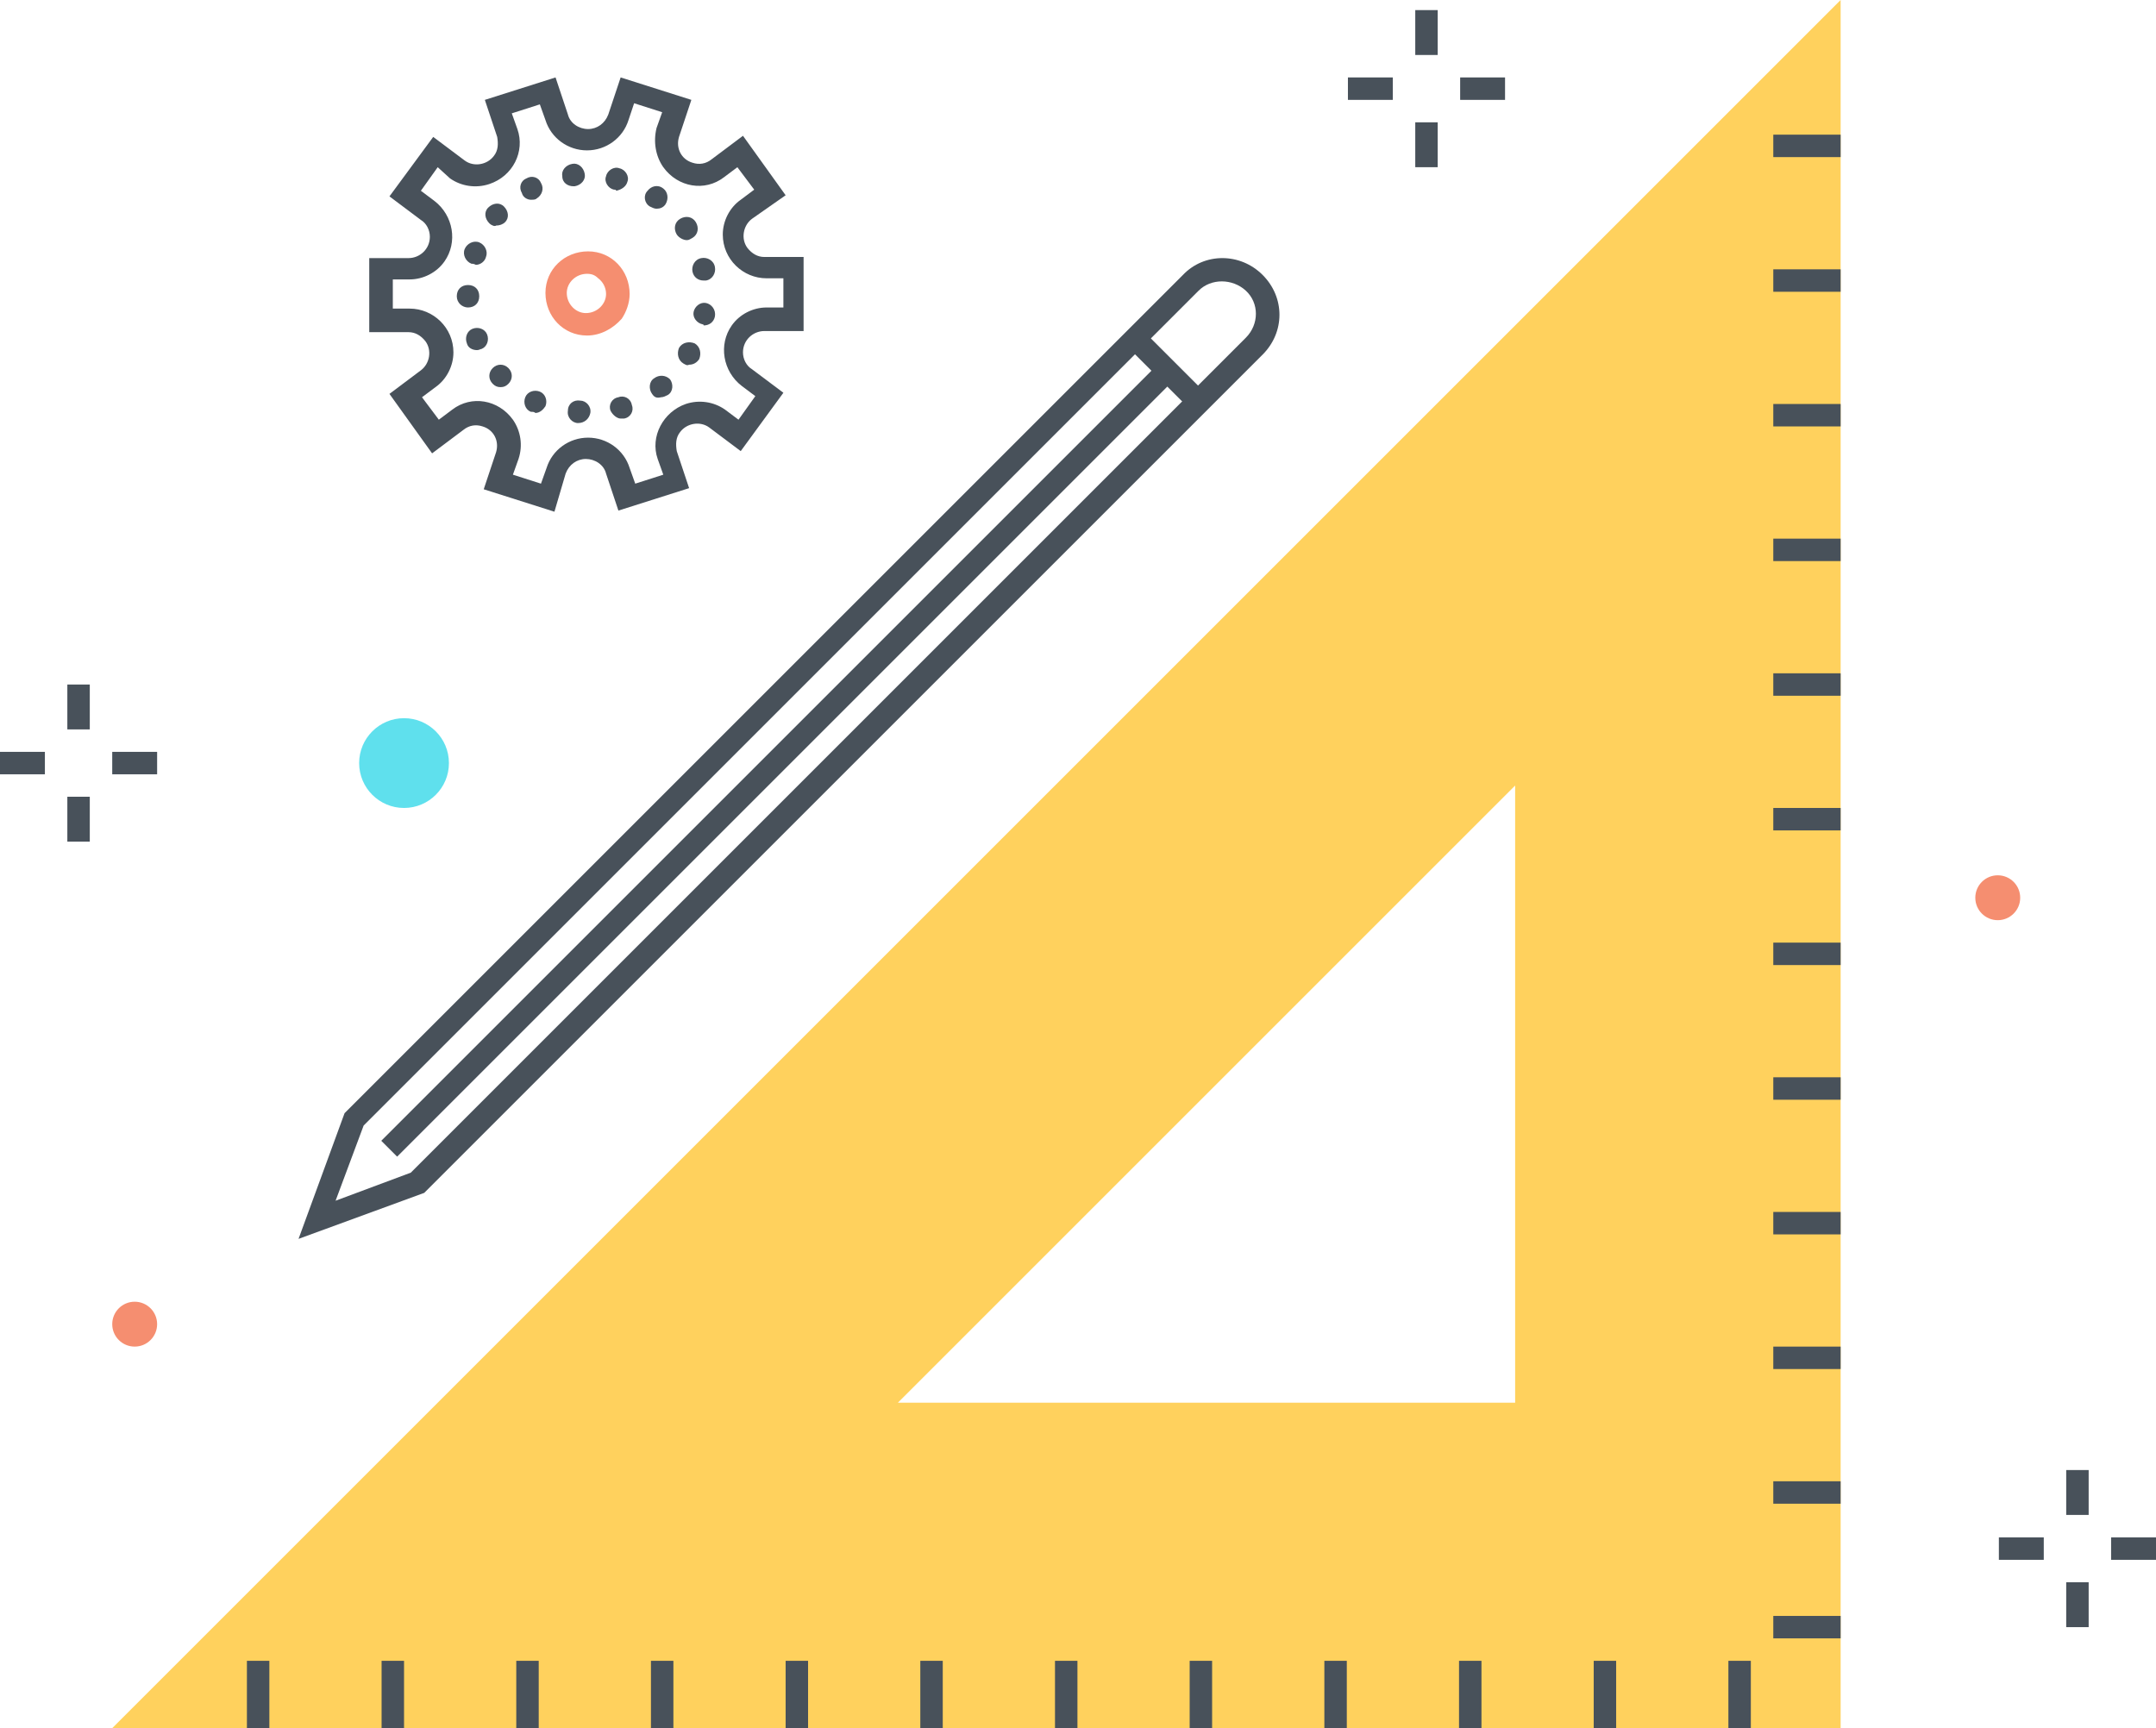 <svg enable-background="new 0 0 192.1 154" viewBox="0 0 192.1 154" xmlns="http://www.w3.org/2000/svg"><path d="m10 154h154v-154zm125-29h-55l55-55z" fill="#ffd15d"/><g fill="#48515a"><path d="m154 148h2v6h-2z"/><path d="m142 148h2v6h-2z"/><path d="m130 148h2v6h-2z"/><path d="m118 148h2v6h-2z"/><path d="m106 148h2v6h-2z"/><path d="m94 148h2v6h-2z"/><path d="m82 148h2v6h-2z"/><path d="m70 148h2v6h-2z"/><path d="m58 148h2v6h-2z"/><path d="m46 148h2v6h-2z"/><path d="m34 148h2v6h-2z"/><path d="m22 148h2v6h-2z"/><path d="m158 144h6v2h-6z"/><path d="m158 132h6v2h-6z"/><path d="m158 120h6v2h-6z"/><path d="m158 108h6v2h-6z"/><path d="m158 96h6v2h-6z"/><path d="m158 84h6v2h-6z"/><path d="m158 72h6v2h-6z"/><path d="m158 60h6v2h-6z"/><path d="m158 48h6v2h-6z"/><path d="m158 36h6v2h-6z"/><path d="m158 24h6v2h-6z"/><path d="m158 12h6v2h-6z"/><path d="m26.6 110.4 4.1-11.2 74.7-74.7c1.9-2 5.1-2 7.1 0s2 5.1 0 7.1l-74.7 74.7zm5.8-10.1-2.5 6.7 6.7-2.5 74.4-74.4c1.2-1.2 1.2-3.1 0-4.2s-3.1-1.1-4.2 0z"/><path d="m103 29h2v8h-2z" transform="matrix(.707 -.707 .707 .707 7.126 83.211)"/><path d="m20.3 66.7h98v2h-98z" transform="matrix(.707 -.707 .707 .707 -27.538 68.853)"/><path d="m6 61h2v4h-2z"/><path d="m6 71h2v4h-2z"/><path d="m10 67h4v2h-4z"/><path d="m0 67h4v2h-4z"/><path d="m184.1 131h2v4h-2z"/><path d="m184.1 141h2v4h-2z"/><path d="m188.1 137h4v2h-4z"/><path d="m178.1 137h4v2h-4z"/><path d="m126.1.9h2v4h-2z"/><path d="m126.1 10.9h2v4h-2z"/><path d="m130.1 6.9h4v2h-4z"/><path d="m120.1 6.9h4v2h-4z"/></g><circle cx="36" cy="68" fill="#5fe0ed" r="4"/><circle cx="12" cy="118" fill="#f58e70" r="2"/><circle cx="178" cy="80" fill="#f58e70" r="2"/><path d="m49.4 45.6-6.3-2 1.1-3.3c.3-1-.2-2-1.2-2.3-.6-.2-1.2-.1-1.7.3l-2.8 2.1-3.8-5.3 2.8-2.1c.8-.6 1-1.8.4-2.6-.4-.5-.9-.8-1.5-.8h-3.5v-6.6h3.5c1 0 1.9-.8 1.9-1.9 0-.6-.3-1.2-.8-1.5l-2.8-2.1 3.9-5.3 2.8 2.1c.8.6 2 .4 2.6-.4.4-.5.4-1.1.3-1.7l-1.1-3.3 6.3-2 1.1 3.3c.2.8 1 1.3 1.8 1.3.8 0 1.5-.5 1.8-1.3l1.1-3.3 6.3 2-1.1 3.3c-.3 1 .2 2 1.2 2.3.6.2 1.2.1 1.7-.3l2.8-2.1 3.8 5.3-3 2.1c-.8.6-1 1.8-.4 2.6.4.5.9.8 1.5.8h3.5v6.6h-3.5c-1 0-1.9.8-1.9 1.9 0 .6.3 1.2.8 1.5l2.8 2.1-3.8 5.2-2.8-2.1c-.8-.6-2-.4-2.6.4-.4.5-.4 1.1-.3 1.7l1.1 3.3-6.3 2-1.1-3.3c-.2-.8-1-1.3-1.8-1.3-.8 0-1.5.5-1.8 1.3zm-3.7-3.3 2.5.8.5-1.4c.5-1.6 2-2.7 3.7-2.7 1.7 0 3.2 1.1 3.7 2.7l.5 1.4 2.5-.8-.5-1.4c-.7-2 .5-4.2 2.5-4.9 1.2-.4 2.5-.2 3.5.5l1.2.9 1.5-2.1-1.2-.9c-1.7-1.3-2.1-3.7-.9-5.4.7-1 1.9-1.6 3.1-1.6h1.5v-2.6h-1.5c-2.1 0-3.9-1.7-3.9-3.9 0-1.2.6-2.4 1.6-3.1l1.2-.9-1.5-2-1.2.9c-1.7 1.3-4.1.9-5.4-.9-.7-1-.9-2.3-.6-3.5l.5-1.4-2.5-.8-.5 1.5c-.5 1.6-2 2.7-3.7 2.7-1.7 0-3.2-1.1-3.7-2.7l-.5-1.4-2.5.8.5 1.4c.7 2-.4 4.2-2.5 4.9-1.2.4-2.5.2-3.5-.5l-1.1-1-1.5 2.1 1.2.9c1.7 1.3 2.1 3.7.9 5.4-.7 1-1.9 1.6-3.1 1.6h-1.5v2.6h1.5c2.1 0 3.9 1.7 3.9 3.9 0 1.2-.6 2.4-1.6 3.1l-1.2.9 1.5 2 1.2-.9c1.7-1.3 4.1-.9 5.4.9.7 1 .9 2.3.5 3.5z" fill="#48515a"/><path d="m52.3 29.9c-2.1 0-3.7-1.7-3.7-3.8s1.7-3.7 3.8-3.7 3.7 1.7 3.7 3.8c0 .8-.3 1.6-.7 2.2-.8.9-1.9 1.5-3.1 1.5zm0-5.5c-1 0-1.8.8-1.8 1.7 0 1 .8 1.8 1.7 1.8 1 0 1.8-.8 1.8-1.7 0-.6-.3-1.1-.7-1.4-.3-.3-.6-.4-1-.4z" fill="#f58e70"/><path d="m51.5 37.7c-.5 0-1-.5-.9-1.1 0-.6.5-1 1.1-.9.5 0 1 .5.9 1.1-.1.5-.5.9-1.1.9zm2.9-1.1c-.2-.5.1-1.1.7-1.2.5-.2 1.1.1 1.2.7.2.5-.1 1.1-.7 1.2-.1 0-.2 0-.3 0-.3 0-.7-.3-.9-.7zm-7.1.1c-.5-.2-.7-.8-.5-1.3.2-.5.8-.7 1.3-.5.5.2.7.8.5 1.3-.2.3-.5.6-.9.6-.1-.1-.2-.1-.4-.1zm10.8-1.6c-.3-.4-.3-1.1.2-1.4.4-.3 1-.3 1.4.1.3.4.3 1.1-.2 1.4-.2.1-.4.2-.6.2-.4.1-.6 0-.8-.3zm-14.2-.9c-.4-.4-.4-1 0-1.4.4-.4 1-.4 1.4 0 .4.4.4 1 0 1.4-.2.2-.4.3-.7.3-.3 0-.5-.1-.7-.3zm17-1.8c-.5-.3-.6-.9-.4-1.4.3-.5.9-.6 1.4-.4.5.3.6.9.4 1.4-.2.3-.5.5-.9.5-.2.1-.3 0-.5-.1zm-19.3-1.8c-.2-.5 0-1.1.5-1.3.5-.2 1.1 0 1.3.5.2.5 0 1.1-.5 1.3-.1 0-.2.1-.4.1-.4 0-.8-.2-.9-.6zm21-1.7c-.5-.1-.9-.6-.8-1.1.1-.5.6-.9 1.1-.8.5.1.9.6.8 1.2-.1.5-.5.8-1 .8 0-.1-.1-.1-.1-.1zm-21.9-2.5c0-.6.4-1 1-1 .6 0 1 .4 1 1 0 .6-.4 1-1 1-.5 0-1-.4-1-1zm21-2.2c-.1-.5.2-1.1.8-1.2.5-.1 1.1.2 1.2.8.1.5-.2 1.1-.8 1.2-.1 0-.1 0-.2 0-.5 0-.9-.3-1-.8zm-19.7-.7c-.5-.2-.8-.8-.6-1.3.2-.5.8-.8 1.3-.6.5.2.8.8.6 1.3-.1.4-.5.7-.9.7-.2-.1-.3-.1-.4-.1zm18.3-2.6c-.3-.5-.2-1.1.3-1.4.5-.3 1.1-.2 1.4.3.3.5.2 1.1-.3 1.4-.2.1-.3.2-.5.2-.3 0-.7-.2-.9-.5zm-16.7-1c-.4-.4-.5-1-.1-1.4.4-.4 1-.5 1.4-.1.4.4.5 1 .1 1.4-.2.2-.5.3-.8.3-.1.1-.4 0-.6-.2zm14.3-1.5c-.5-.3-.6-1-.2-1.4.3-.4.9-.6 1.4-.2.4.3.5.9.2 1.4-.2.3-.5.4-.8.4-.2 0-.4-.1-.6-.2zm-11.4-1.2c-.3-.5-.1-1.1.4-1.3.5-.3 1.1-.1 1.3.4.3.5.1 1.1-.4 1.4-.1.1-.3.1-.5.1-.3 0-.7-.2-.8-.6zm8.2-.3c-.5-.1-.9-.7-.7-1.2.1-.5.7-.9 1.2-.7.5.1.9.7.7 1.2-.1.4-.5.7-1 .8 0-.1-.1-.1-.2-.1zm-4.6-1.2c-.1-.5.3-1 .9-1.1.5-.1 1 .3 1.1.9.1.5-.3 1-.9 1.1h-.1c-.5 0-1-.3-1-.9z" fill="#48515a"/></svg>